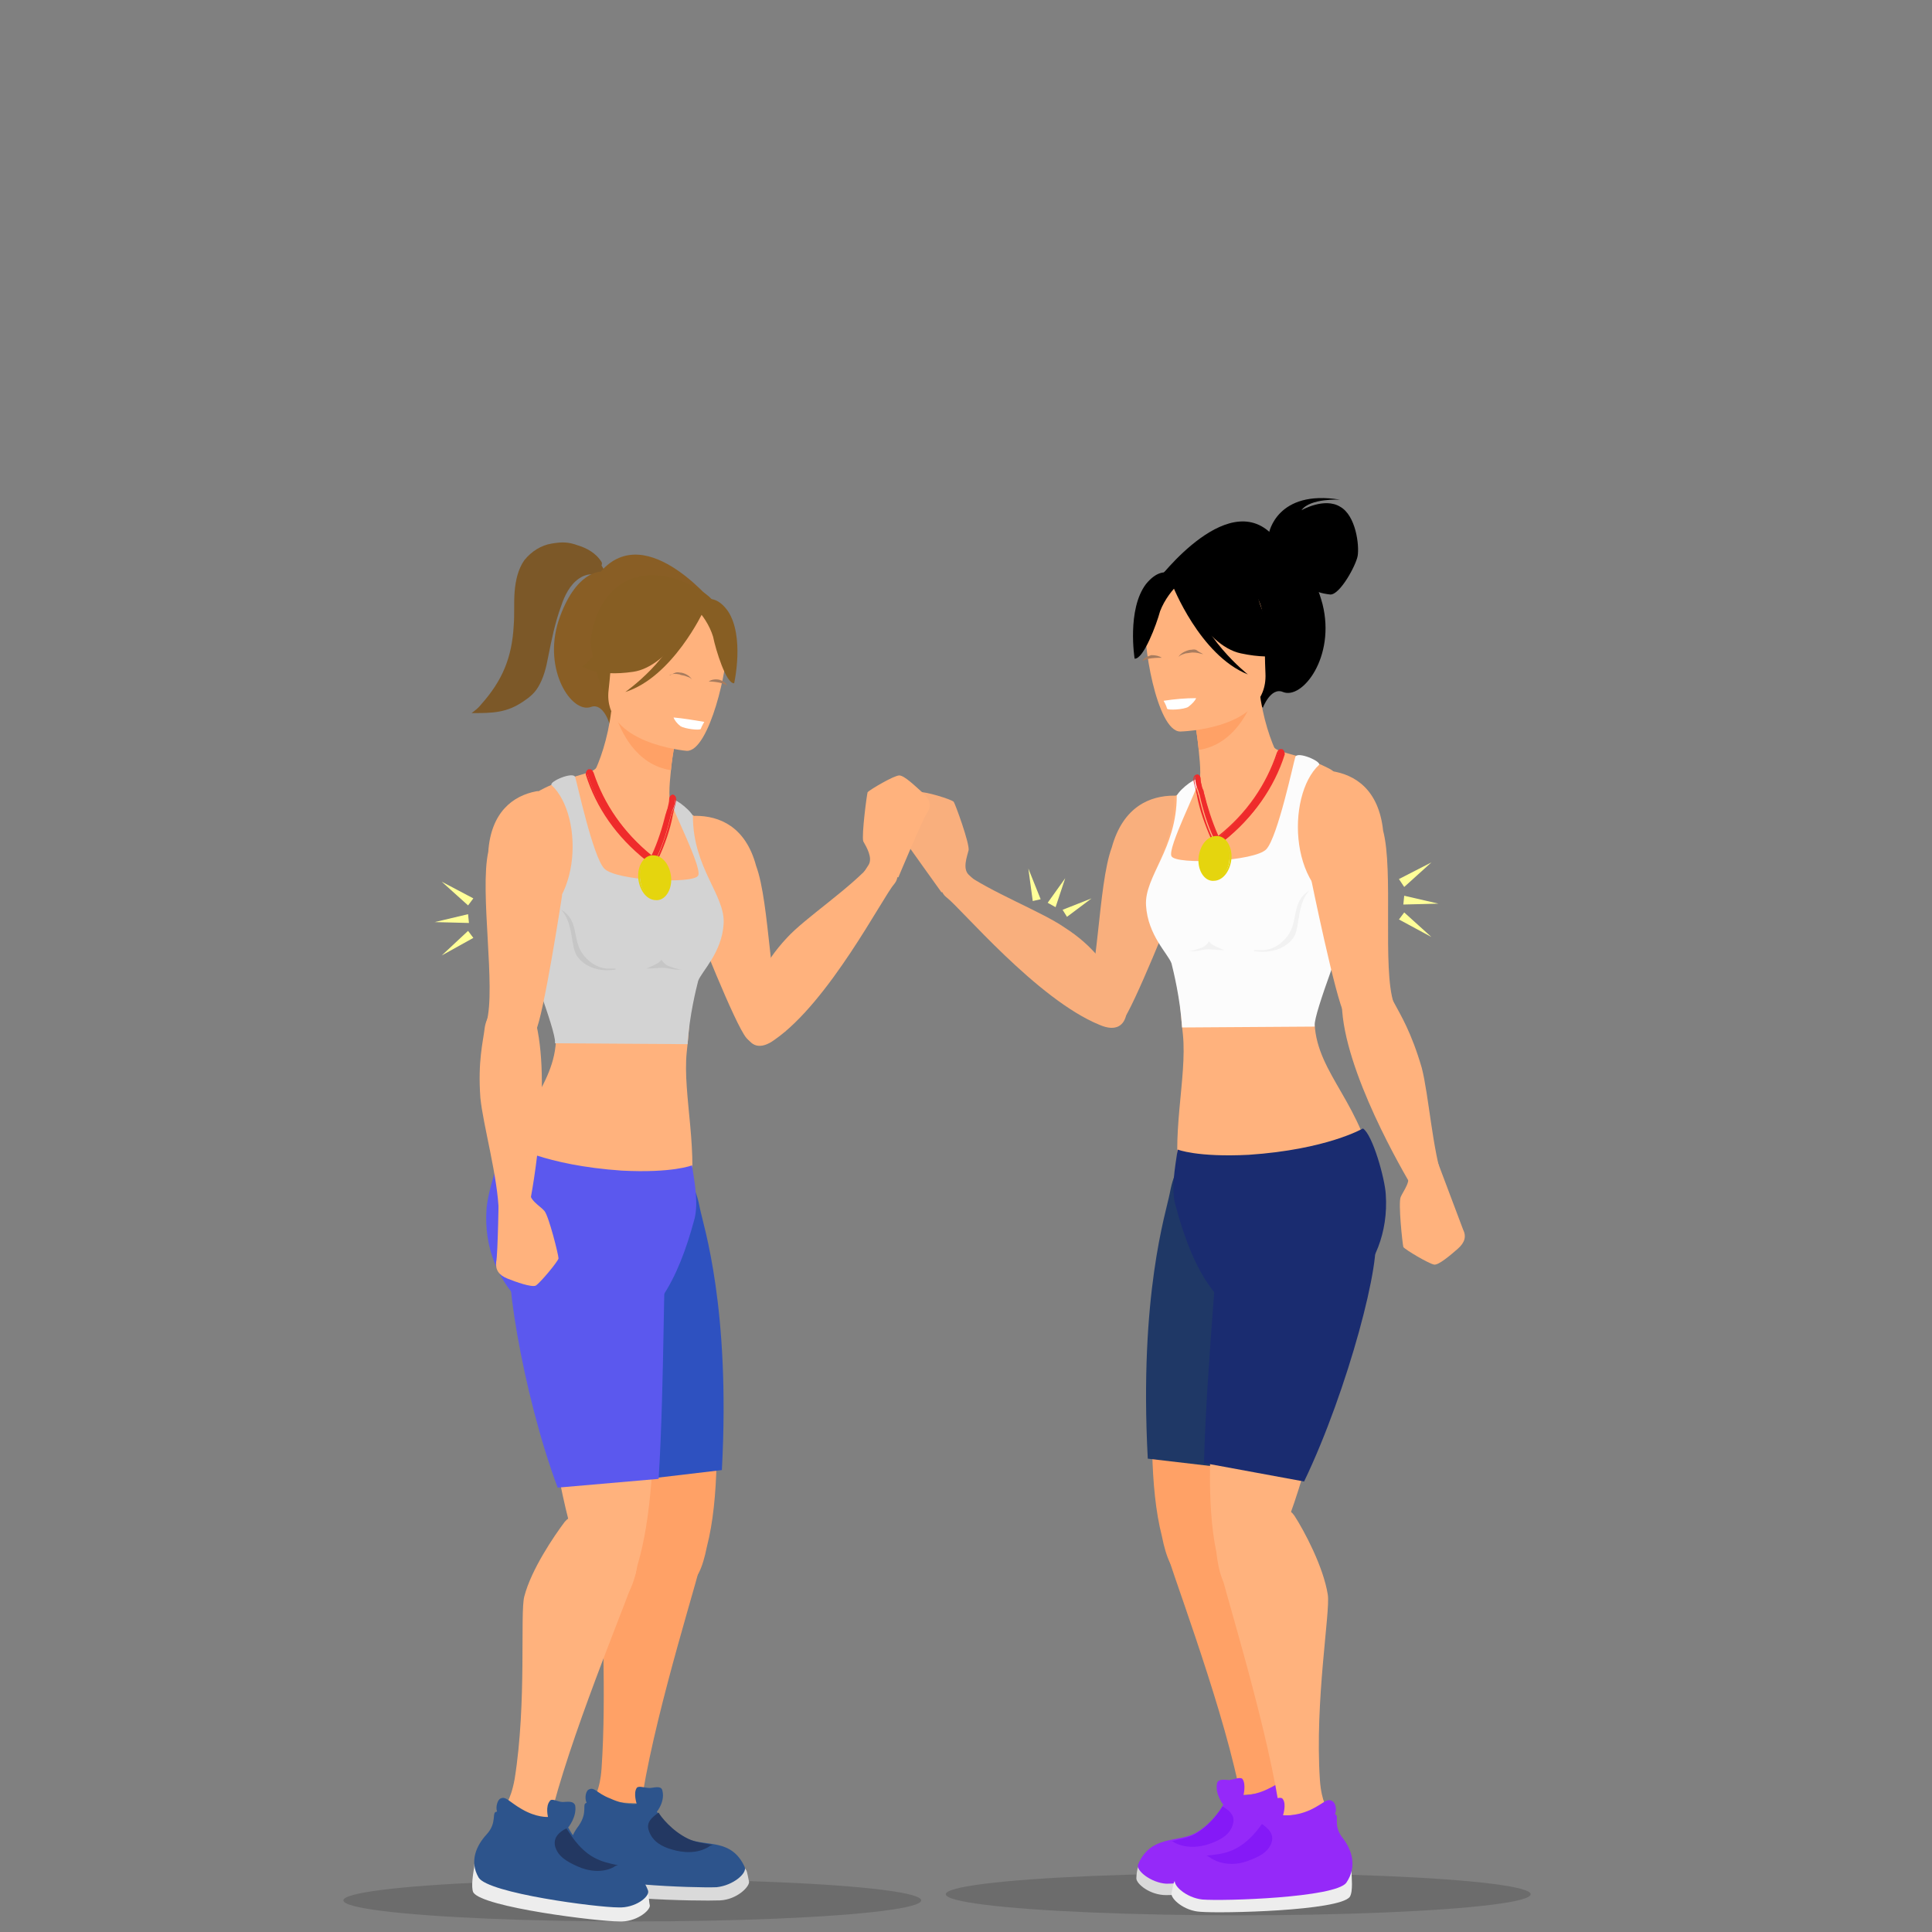 <?xml version="1.0" encoding="utf-8"?>
<!-- Generator: Adobe Illustrator 25.2.0, SVG Export Plug-In . SVG Version: 6.00 Build 0)  -->
<svg version="1.1" id="Ebene_1" xmlns="http://www.w3.org/2000/svg" xmlns:xlink="http://www.w3.org/1999/xlink" x="0px" y="0px"
	 viewBox="0 0 220 220" style="enable-background:new 0 0 220 220;" xml:space="preserve">
<rect x="0" y="0" width="220" height="220" fill="#808080" stroke="none"/>
<style type="text/css">
	.st0{opacity:0.2;fill:#1E1E1E;enable-background:new    ;}
	.st1{fill:#F9AF7D;}
	.st2{fill:#DADADA;}
	.st3{fill:#FFA166;}
	.st4{fill:#1F3866;}
	.st5{fill:#9529F9;}
	.st6{fill:#8519F7;}
	.st7{fill:#EDEDED;}
	.st8{fill:#FFB27D;}
	.st9{fill:#1A2C70;}
	.st10{fill:#FCFCFC;}
	.st11{fill:#F2F2F2;}
	.st12{display:none;fill:#E8E8E8;}
	.st13{fill:#A87C5E;}
	.st14{fill:#FFFFFF;}
	.st15{fill:#EF2B2B;}
	.st16{fill:#E5D50E;}
	.st17{fill:#FFFF99;}
	.st18{fill:#2E51C0;}
	.st19{fill:#2D548C;}
	.st20{fill:#233862;}
	.st21{fill:#5B58EE;}
	.st22{fill:#D3D3D3;}
	.st23{fill:#C6C6C6;}
	.st24{fill:#7C5828;}
	.st25{fill:#895E25;}
	.st26{fill:#875E23;}
	.st27{display:none;}
	.st28{display:inline;}
	.st29{fill:#ED985F;}
	.st30{fill:#F49F64;}
	.st31{fill:#FCA56B;}
	.st32{display:inline;opacity:0.2;fill:#1E1E1E;enable-background:new    ;}
</style>
<g id="Ebene_1_2_">
	<g id="Ebene_2_2_">
		<ellipse class="st0" cx="141" cy="215.7" rx="33.3" ry="2.4"/>
	</g>
	<g>
		<path class="st1" d="M133.7,90.6c2.7,0,0,12.5,0,12.5s-4.6,11.6-5.9,13.2c-1.3,1.5-2.4-0.6-4.6-0.8c1.9-3.6,1.8-14.7,3.4-19
			C127.9,91.8,131,90.6,133.7,90.6L133.7,90.6z"/>
		<path class="st2" d="M149.1,209.1c0.4,0.6,0.7,0.4,0.7,1.1c0,0.6,0.3,2.3-0.1,2.9c-1.2,1.8-14.5,2.7-16.9,2.7
			c-1.9,0-3.4-1.3-3.4-1.9c0-0.4,0.1-1.1,0.2-1.3c1-1.8,2.8-1.5,4.5-1.8l8.6,1.1l0.4-3.4l6.1,0.7V209.1L149.1,209.1z"/>
		<path class="st3" d="M145.6,142.2c0.4-3.2-2.2-6.2-5.9-6.6c-3.6-0.5-6.2,1.4-6.6,4.7c-0.3,2.5-3.6,23.7-0.8,34.6
			c0.5,2.5,1.2,4.2,2.3,4.3C141.3,179.9,145.2,145.4,145.6,142.2L145.6,142.2z"/>
		<path class="st4" d="M141.8,167.4l-11.1-1.3c-1-18.7,2.1-28.1,2.5-30.2c1.1-5.8,2.8-1.7,6.7-1.2c3.8,0.5,6.6,3.6,6.2,7.1
			C145.8,143.7,144.5,156.8,141.8,167.4L141.8,167.4z"/>
		<path class="st3" d="M140.7,204.5c-0.1-0.4,0.4-1,0.3-1.3c-2.2-10.3-8-25.3-8.4-27.3c-0.7-3.2,6.2-8.5,8.4-5.6
			c1.2,1.7,2.6,5.8,3.3,8.9c0.4,1.8,0.2,12.1,1.3,21c0.3,2.6,1,2.9,1,3.7L140.7,204.5L140.7,204.5z"/>
		<path class="st5" d="M129.6,212.3c1.4-3.3,4.4-2.5,6.4-3.5c2.1-1.1,3.3-3.3,3.3-3.3s-1-1.2-0.7-2.5c0.2-0.5,1-0.3,1.4-0.3
			c0.6-0.1,1.3-0.4,1.5-0.1c0.4,0.6,0.1,1.8,0.1,1.8s1.3,0.1,3-0.8c1.5-0.7,1.7-1.5,2.4-1.1c0.2,0.1,0.6,0.8,0.3,1.5
			c0.6,0.1-0.2,1.1,1,2.6c1.1,1.3,1.9,3.1,0.7,5.1c-1.1,1.7-13.8,2.8-16.2,2.8C131.1,214.4,129.3,213,129.6,212.3L129.6,212.3z"/>
		<path class="st6" d="M133.7,209.8c-0.1-0.1-0.3-0.2-0.5-0.1c0.9-0.2,2-0.4,2.8-0.8c1.8-1,3-2.8,3.2-3.2c0.7,0.4,1.5,1,1.2,2
			c-0.3,1.2-1.4,1.8-2.5,2.2C136.6,210.4,135,210.5,133.7,209.8L133.7,209.8z"/>
		<path class="st7" d="M153.3,211.8c0.4,0.7,0.7,0.4,0.6,1.3c0,0.6,0.2,2.3-0.2,2.9c-1.2,1.6-14.6,1.9-17,1.7
			c-1.9-0.1-3.4-1.5-3.3-2.1c0.1-0.4,0.2-1.1,0.3-1.3c1.2-1.8,2.9-1.4,4.6-1.6l8.5,1.5l0.6-3.4l6,1.1V211.8L153.3,211.8z"/>
		<path class="st8" d="M153.6,144.9c0.6-3.2-1.8-6.4-5.5-7.1c-3.6-0.6-7,1.4-7.6,4.7c-0.4,2.5-4.3,23.2-2,34.2
			c0.3,2.6,0.9,4.3,2,4.5C147.1,182.4,153,148.1,153.6,144.9L153.6,144.9z"/>
		<path class="st9" d="M148.5,168.7l-11.4-2.1c0.3-11.5,1.9-26.1,1.7-29.4c-0.2-3.5,5.7-3.2,9.6-2.5c3.9,0.7,7.4,2.1,8.1,5.8
			C157.5,143,153.5,158.3,148.5,168.7L148.5,168.7z"/>
		<path class="st8" d="M145.2,206.8c0-0.3,0.4-0.9,0.4-1.4c-1.7-10.4-6.6-25.7-6.9-27.7c-0.5-3.2,6.7-8.1,8.7-5.1
			c1.1,1.7,3.3,5.8,3.8,9c0.3,1.9-1.5,12.1-0.9,21.1c0.2,2.7,0.9,3,0.8,3.8L145.2,206.8L145.2,206.8z"/>
		<path class="st5" d="M133.8,214c1.5-3.2,4.5-2.2,6.6-3.1c2.1-1,3.4-3.1,3.4-3.1s-0.9-1.3-0.6-2.6c0.2-0.6,1-0.3,1.4-0.3
			c0.6,0,1.3-0.4,1.5,0c0.4,0.6,0,1.8,0,1.8s1.3,0.2,3.1-0.6c1.5-0.7,1.9-1.4,2.5-1c0.3,0.1,0.6,0.9,0.3,1.5
			c0.6,0.1-0.3,1.2,0.9,2.7c1,1.3,1.7,3.2,0.4,5.1c-1.3,1.7-14,2.1-16.4,1.9C135.1,216.1,133.5,214.7,133.8,214L133.8,214z"/>
		<path class="st6" d="M137.9,211.6c-0.1-0.1-0.3-0.2-0.5-0.3c1-0.1,2-0.2,2.9-0.6c1.9-0.8,3.1-2.6,3.4-3c0.7,0.5,1.4,1.1,1.1,2.1
			c-0.4,1.2-1.6,1.7-2.7,2.1C140.8,212.4,139.2,212.4,137.9,211.6L137.9,211.6z"/>
		<path class="st8" d="M133.7,90.7c0,6.1-3.2,8.8-3,12.1c0.2,3.3,2.8,5.5,3.2,6.5c0.5,1.2,0.3,4.4,0.8,8.5c0.5,5-1.5,11.7-0.2,18
			c0.5,7.8,11.9,8.1,11.9,8.1s11.5-0.8,10.2-9.5c-1.3-8.6-6.6-12-6.9-17.8c-0.2-3,2.2-8.9,3.9-14.7c0.9-2.9,0.5-12.9-2.1-14.3
			c-2.6-1.4-4.9-1.7-6-2.2c-0.7-0.3-1.2-1.2-1.4-2.1c-0.2-0.8-0.6-1.4-1.3-1.7c-2.5-1.3-5.4-2.1-6.1,1.9c0,0.2,0,0.4-0.1,0.6
			c0.1,0.3,0,0.6,0,0.9c0.3,0.7,0,1.4,0.3,2.7C137.1,88.6,135.4,89.8,133.7,90.7z"/>
		<path class="st9" d="M134.1,130.9c0,0,2.2,0.9,8.1,0.6c8.9-0.6,13-3,13-3c1.1,0.7,2.5,5.7,2.6,7.5c0.6,8.8-6.5,14.6-12.9,14.6
			s-9.4-7.2-11-13.2C133.3,135.5,133.8,133,134.1,130.9L134.1,130.9z"/>
		<path class="st1" d="M127,111.3c1.9,2,2.1,7.1-1.8,5.4c-7.1-2.9-15.8-13.3-17.4-14.5c-1.8-1.4,1.1-3.5,1.7-3
			c3.3,2.4,9.1,4.6,11.7,6.4C124.8,107.9,125.8,110.1,127,111.3L127,111.3z"/>
		<path class="st10" d="M134.6,117c-0.2-3.3-1-6.5-1.2-7.3c-0.4-1.1-2.7-3.2-2.9-6.6c-0.2-3.3,3.5-6.4,3.5-12.5
			c0.4-0.8,2.5-2.4,2.5-1.7s-3.6,7.7-3.1,8.6c0.5,1,9.5,0.6,10.8-0.8c1.3-1.4,3.1-9.9,3.3-10.5c0.2-0.7,3,0.5,2.7,0.9
			c-3.8,3.5-3.5,15.2,3.8,16.6c-0.7,2.4-4.4,11.6-4.3,13.1v0.1L134.6,117L134.6,117z"/>
		<path class="st8" d="M151.6,87.8c-2.6-0.4-2.3,12.3-2.3,12.3s2.8,13.7,3.8,15.4c1,1.7,6.1,0.2,5.6-1.3c-1.3-3.9,0-15.1-1.2-19.6
			C157,89.9,154.3,88.2,151.6,87.8L151.6,87.8z"/>
		<path class="st8" d="M158.7,114.1c-1.3-2.4-6.4-4.2-5.9,0.3c0.2,7.5,7,19.1,8.2,21.1c1.2,3.3,3.9,0.8,3.4-0.7
			c-1.3-3.9-1.7-10.1-2.5-13.2C160.7,117.5,159.5,115.6,158.7,114.1L158.7,114.1z"/>
		<path class="st1" d="M107.2,101.6h0.8l6,1.7c0,0-2.9-3-3.7-3.7c-0.7-0.7-0.2-2,0-2.8c0.1-0.8-1.5-5.2-1.7-5.5
			c-0.3-0.3-3.3-1.2-3.9-1.1c-0.6,0.1-1.6,1.6-2.2,2.5c-0.6,0.9-0.6,1.7,0,2.3C102.9,95.6,107.2,101.6,107.2,101.6L107.2,101.6z"/>
		<path class="st8" d="M163.7,132.3l-0.7-0.2l-5.5-3.6c0,0,2.1,4.2,2.7,5.1c0.6,0.8-0.4,2-0.7,2.7s0.2,5.3,0.3,5.7
			c0.2,0.3,2.9,1.9,3.5,2c0.5,0.1,1.9-1.1,2.7-1.8c0.8-0.7,1-1.4,0.6-2.2C166.3,139.2,163.7,132.3,163.7,132.3L163.7,132.3z"/>
		<path class="st11" d="M142.9,108.2h0.8c0,0,1.6,0.1,2.9-1.6s0.4-3.9,2.5-5.2c-1.5,1.6-1,4.4-1.9,5.5c-1.6,2-4.4,1.4-4.4,1.4V108.2
			z"/>
		<path class="st12" d="M135.6,108.2c0,0,1.7,0.1,3-1.4c1.3-1.5,1.1-1.1,0.6,0.2c-1.1,1.7-4.4,1.2-4.4,1.2L135.6,108.2z"/>
	</g>
	<g>
		<path d="M144.5,60.7c0,0,0.9-5,8.1-3.8c0,0-3.4-0.2-4.4,1.2c0,0,2.6-1.5,4.4-0.4c1.8,1,2.2,4.4,2,5.6c-0.2,1.1-2,4.4-3.1,4.4
			c-1-0.1-2-0.4-2.8-1L144.5,60.7z"/>
		<path d="M131.8,66.1c0,0,8.5-11.3,13.6-4.6c0,0,3.6,1.3,5.2,7.3c1.5,6-2.3,10.9-4.5,10c-1.4-0.6-2.3,1.8-2.3,1.8L131.8,66.1z"/>
		<path class="st8" d="M136.4,89.3c0,0,3.4,1.3,5.7,0.4c0.8-0.4,1.6-0.7,2.4-1c1.1-0.4,1.6-1.7,1-2.7c-0.8-1.6-1.7-4.2-2.1-7.4
			l-0.4,0.1l-7.2,2.2c0,0,0.5,2.3,0.7,4.5C136.7,87.3,136.8,89,136.4,89.3"/>
		<path class="st3" d="M135.8,80.9c0,0,0.5,2.3,0.7,4.5c4-0.6,5.9-4.6,6.5-6.7L135.8,80.9z"/>
		<path d="M144,78.3c1.2-2,2.1-4.4,2.5-6.7c0.4-2.2-1.1-10.1-9.2-8.6c-1.6,0.4-3.1,0.9-4.4,1.9c-1.7,1.4-4.1,4-0.9,10.8l0.8,2.4
			L144,78.3z"/>
		<path class="st8" d="M134.4,83.3c0,0,10-0.2,9.7-6.6c-0.3-6.3,0.8-10.6-5.6-10.6c-6.4,0-7.6,2.4-8,4.5
			C130,72.7,131.7,83.3,134.4,83.3"/>
		<g>
			<g>
				<path class="st13" d="M137,74.5c-0.4-0.1-0.7-0.2-1.2-0.2c-0.2,0-0.6,0.1-0.8,0.1c-0.2,0.1-0.5,0.1-0.8,0.4
					c0.2-0.4,0.8-0.7,1.3-0.8c0.3,0,0.4-0.1,0.7,0C136.6,74.3,136.9,74.4,137,74.5z"/>
			</g>
			<g>
				<path class="st13" d="M132.3,74.9c-0.4,0-1.8,0-2.2,0.4c0.1-0.4,0.7-0.6,1-0.7C131.6,74.6,132,74.7,132.3,74.9z"/>
			</g>
		</g>
		<path d="M133.9,66.3c0,0,3.1,7.2,7.4,8.1c4.2,0.9,6.1-0.2,6.1-0.2c-2.2-1.7-3.8-4.1-4.3-6.9C143.2,67.1,135.8,62.5,133.9,66.3"/>
		<path d="M134.5,66.2c-1,0.9-1.9,2.1-2.4,3.4c-0.4,1.5-1.9,5.5-2.9,5.4c0,0-0.9-5.6,1.3-8.5C132.8,63.7,134.5,66.2,134.5,66.2"/>
		<path d="M133.5,66.6c0,0,3.1,8,8.6,10.2c0,0-5.6-4.4-6.3-9.5C135.1,62.3,133.5,66.6,133.5,66.6"/>
		<path class="st14" d="M132.5,79.8c0,0,0.3,0.5,0.4,0.9c0.1,0.2,1.9,0.1,2.4-0.2c0.4-0.3,0.8-0.7,0.9-1
			C135,79.5,133.8,79.6,132.5,79.8"/>
	</g>
	<g>
		<g>
			<path class="st15" d="M138.8,96c-0.3-0.2-0.5-0.4-0.6-0.6c-0.7-1.5-1.2-3.1-1.6-4.9c-0.1-0.2-0.1-0.4-0.2-0.6
				c-0.2-0.4-0.3-0.9-0.3-1.3c0-0.2,0.1-0.4,0.3-0.4c0.1,0,0.3,0.2,0.3,0.4c0,0.3,0.1,0.7,0.2,1.1c0.1,0.2,0.2,0.4,0.2,0.6
				c0.4,1.6,0.9,3.2,1.6,4.8c0,0.1,0.1,0.1,0.1,0.1v0.1l0.1-0.1c3.2-2.7,5.5-6,6.7-9.6c0-0.1,0.2-0.2,0.3-0.2h0.1
				c0.2,0.1,0.3,0.3,0.2,0.5c-1.2,3.8-3.5,7.2-6.9,9.9C139.2,95.9,139,96,138.8,96C138.7,96,138.7,96,138.8,96z"/>
			<path class="st15" d="M145.8,85.5C145.8,85.5,145.9,85.5,145.8,85.5c0.2,0.1,0.3,0.2,0.3,0.4c-1.2,3.7-3.5,7.1-6.9,9.8
				c-0.1,0.1-0.2,0.2-0.4,0.2c-0.1,0-0.1,0-0.2,0c-0.2,0-0.4-0.2-0.5-0.4c-0.7-1.5-1.2-3.1-1.6-4.9c-0.1-0.2-0.1-0.4-0.2-0.6
				c-0.2-0.4-0.3-0.9-0.3-1.3c0-0.2,0.1-0.3,0.2-0.3s0.2,0.2,0.2,0.3c0,0.4,0.1,0.8,0.2,1.2c0.1,0.2,0.2,0.4,0.2,0.6
				c0.4,1.6,0.9,3.2,1.6,4.8c0.1,0,0.1,0.1,0.2,0.1c0.1,0,0.1,0,0.1,0l0.1-0.1c3.3-2.7,5.6-6,6.8-9.6
				C145.6,85.6,145.7,85.5,145.8,85.5 M145.8,85.3c-0.2,0-0.3,0.2-0.4,0.4c-1.2,3.6-3.4,6.9-6.7,9.5l0,0c-0.7-1.5-1.2-3.1-1.6-4.8
				c-0.1-0.2-0.1-0.4-0.2-0.6c-0.1-0.4-0.2-0.8-0.2-1.1c0-0.3-0.2-0.5-0.4-0.5s-0.4,0.2-0.4,0.5c0,0.4,0.2,0.9,0.3,1.4
				c0,0.2,0.1,0.3,0.1,0.5c0.3,1.6,0.9,3.3,1.6,4.9c0.1,0.2,0.3,0.4,0.6,0.5c0.1,0,0.1,0,0.2,0c0.2,0,0.4-0.1,0.6-0.2
				c3.4-2.7,5.8-6.1,7-9.9c0-0.3-0.1-0.5-0.3-0.6C145.9,85.3,145.9,85.3,145.8,85.3L145.8,85.3z"/>
		</g>
	</g>
	<g>
		<path class="st16" d="M138,100.1c-0.9-0.1-1.6-1.3-1.4-2.6c0.1-1.3,0.9-2.2,1.8-2.2c0.1,0,0.1,0,0.2,0c0.9,0.1,1.6,1.3,1.4,2.6
			c-0.1,1.3-0.9,2.2-1.8,2.2C138.2,100.1,138.1,100.1,138,100.1z"/>
		<g>
			<path class="st16" d="M138.5,95.5c0,0,0.1,0,0.2,0c0.9,0.1,1.5,1.3,1.3,2.5c-0.1,1.1-0.9,2-1.7,2c-0.1,0-0.1,0-0.2,0
				c-0.9-0.1-1.5-1.3-1.3-2.5C136.9,96.4,137.7,95.5,138.5,95.5 M138.5,95.2c-1,0-1.8,1-2,2.3c-0.2,1.4,0.5,2.7,1.5,2.8
				c0.1,0,0.1,0,0.2,0c1,0,1.8-1,2-2.3c0.2-1.4-0.5-2.7-1.5-2.8C138.7,95.2,138.7,95.2,138.5,95.2L138.5,95.2L138.5,95.2z"/>
		</g>
	</g>
	<path class="st11" d="M139.4,108.2c-0.5,0-1.5-0.1-1.8-0.1c-0.7,0-1.3,0.3-2.2,0.2c0.4,0,1.2-0.3,1.5-0.4c0.6-0.3,0.8-0.8,0.8-0.7
		C137.8,107.6,139,108,139.4,108.2z"/>
	<g>
		<g>
			<polygon class="st17" points="159.3,100.1 163,98.2 159.9,101 			"/>
		</g>
		<g>
			<polygon class="st17" points="159.9,103.9 163,106.7 159.3,104.7 			"/>
		</g>
		<g>
			<polygon class="st17" points="159.9,102 163.8,102.9 159.8,103 			"/>
		</g>
	</g>
	<g>
		<g>
			<polygon class="st17" points="117.6,102.6 117.1,98.9 118.5,102.4 			"/>
		</g>
		<g>
			<polygon class="st17" points="121,103.6 124.3,102.3 121.5,104.4 			"/>
		</g>
		<g>
			<polygon class="st17" points="119.3,102.8 121.3,100 120.2,103.3 			"/>
		</g>
	</g>
</g>
<g id="Ebene_1_1_">
	<g id="Ebene_2_1_">
		<ellipse class="st0" cx="72" cy="216.4" rx="32.9" ry="2.4"/>
	</g>
	<g>
		<path class="st8" d="M79.2,92.9c2.7,0,5.7,1.2,6.9,5.7c1.6,4.3,1.5,15.2,3.4,18.8c-2.1,0.2-3.2,2.3-4.5,0.8s-5.8-13-5.8-13
			S76.5,92.9,79.2,92.9L79.2,92.9z"/>
		<path class="st2" d="M65.5,210.4L65.5,210.4l6-0.9l0.6,3.4l8.4-1.5c1.6,0.2,3.4-0.2,4.5,1.6c0.1,0.2,0.2,0.9,0.3,1.3
			c0,0.6-1.4,2-3.3,2.1c-2.4,0.1-15.5-0.1-16.8-1.8c-0.4-0.6-0.2-2.3-0.3-2.9C64.8,210.8,65.1,211,65.5,210.4L65.5,210.4z"/>
		<path class="st3" d="M67.4,143.8c0.4,3.2,4.3,37.3,10.8,36.5c1.1-0.1,1.8-1.7,2.3-4.2c2.8-10.8-0.5-31.7-0.8-34.2
			c-0.4-3.2-2.9-5.1-6.5-4.6C69.6,137.7,67,140.6,67.4,143.8L67.4,143.8z"/>
		<path class="st18" d="M71.2,168.7c-2.7-10.4-4-23.4-4.2-25.3c-0.4-3.4,2.3-6.5,6.1-7c3.8-0.5,5.5-4.5,6.6,1.2
			c0.4,2,3.5,11.3,2.5,29.8L71.2,168.7L71.2,168.7z"/>
		<path class="st3" d="M73.6,205.4l-5.9-0.3c0-0.8,0.6-1.1,0.8-3.7c0.6-8.7-0.1-18.9,0.2-20.7c0.5-3.1,1.7-7.2,2.8-9
			c2-3,9.1,1.8,8.6,5.1c-0.3,2-5.2,17.1-6.9,27.4C73.1,204.5,73.6,205,73.6,205.4L73.6,205.4z"/>
		<path class="st19" d="M84.8,212.6c0.3,0.7-1.3,2.1-3.2,2.3c-2.4,0.1-14.9-0.3-16.1-2c-1.3-1.8-0.6-3.7,0.4-5
			c1.1-1.6,0.3-2.5,0.9-2.6c-0.3-0.7,0-1.4,0.2-1.5c0.7-0.4,0.9,0.4,2.5,1c1.7,0.8,3,0.6,3,0.6s-0.4-1.2,0-1.8c0.2-0.3,0.9,0,1.5,0
			c0.4,0,1.2-0.3,1.4,0.2c0.4,1.3-0.6,2.5-0.6,2.5s1.3,2.1,3.5,3.1C80.4,210.3,83.3,209.3,84.8,212.6L84.8,212.6z"/>
		<path class="st20" d="M80.7,210.3c-1.3,0.8-2.9,0.7-4.2,0.3c-1.1-0.3-2.2-0.9-2.6-2.1c-0.4-1,0.4-1.6,1.1-2.1
			c0.2,0.4,1.5,2.1,3.4,3c0.8,0.4,1.9,0.5,2.8,0.7C81,210.1,80.8,210.2,80.7,210.3L80.7,210.3z"/>
		<path class="st7" d="M54.7,211.4L54.7,211.4l6-0.4l0.3,3.4l8.5-0.7c1.6,0.4,3.3,0.1,4.3,2c0.1,0.2,0.1,0.9,0.2,1.3
			c0,0.6-1.6,1.9-3.5,1.8c-2.4,0-15.5-1.6-16.6-3.3c-0.3-0.6,0-2.3,0.1-2.9C54,211.7,54.3,212,54.7,211.4L54.7,211.4z"/>
		<path class="st8" d="M60.7,145.5c0.3,3.2,3,37.4,9.5,36.9c1.1-0.1,1.9-1.6,2.4-4.2c3.2-10.6,1.4-31.3,1.2-33.8
			c-0.3-3.2-3.4-5.5-7-5.3C63.1,139.4,60.4,142.3,60.7,145.5L60.7,145.5z"/>
		<path class="st21" d="M63.5,169.4c-4-10.7-6.5-26.1-5.2-28.5c1-3.5,4.6-4.6,8.5-4.9s9.8-0.1,9.2,3.4c-0.5,3.2-0.3,17.7-1,29
			L63.5,169.4L63.5,169.4z"/>
		<path class="st8" d="M63.2,207.2l-5.8-0.9c0-0.8,0.7-1,1.2-3.7c1.4-8.7,0.6-18.9,1.1-20.8c0.8-3.1,3.4-6.9,4.6-8.5
			c2.3-2.8,8.9,2.7,8.1,5.8c-0.5,2-6.7,16.5-9.4,26.6C62.9,206.2,63.2,206.9,63.2,207.2L63.2,207.2z"/>
		<path class="st19" d="M73.8,215.3c0.2,0.7-1.5,2-3.4,1.9c-2.4,0-14.8-1.6-15.9-3.4c-1.1-1.9-0.2-3.7,0.9-4.9
			c1.3-1.4,0.5-2.6,1.2-2.6c-0.2-0.6,0.1-1.4,0.4-1.5c0.6-0.3,1,0.4,2.4,1.2c1.7,1,3,0.9,3,0.9s-0.3-1.2,0.2-1.8
			c0.2-0.4,0.9,0.1,1.5,0.1c0.4,0,1.2-0.2,1.4,0.4c0.2,1.3-0.8,2.5-0.8,2.5s1.1,2.2,3.1,3.4C69.6,212.7,72.6,212,73.8,215.3
			L73.8,215.3z"/>
		<path class="st20" d="M69.9,212.6c-1.3,0.7-2.9,0.5-4.2-0.1c-1.1-0.5-2.2-1.1-2.5-2.3c-0.2-1,0.5-1.6,1.3-2
			c0.3,0.4,1.3,2.3,3.1,3.3c0.9,0.5,1.8,0.7,2.8,0.9C70.2,212.4,70,212.5,69.9,212.6L69.9,212.6z"/>
		<path class="st8" d="M75.9,90.1c0.3-1.3,0-2,0.3-2.7c0-0.3-0.1-0.6,0-0.9c-0.1-0.2-0.1-0.4-0.1-0.6c-0.7-4-3.5-3.2-6-1.9
			c-0.7,0.3-1.1,0.9-1.3,1.7c-0.2,0.9-0.7,1.8-1.4,2.1c-1.1,0.5-3.3,0.8-5.9,2.2c-2.6,1.4-3,11.2-2.1,14.1
			c1.7,5.7,4.1,11.5,3.9,14.5c-0.3,5.7-5.5,9.1-6.8,17.6c-1.3,8.6,10.1,9.4,10.1,9.4s11.3-0.3,11.8-8c1.3-6.2-0.7-12.9-0.2-17.8
			c0.5-4.1,0.3-7.2,0.8-8.4c0.4-1,3-3.1,3.2-6.4s-3-6-3-12C77.5,92.1,75.8,90.9,75.9,90.1z"/>
		<path class="st21" d="M78.8,132.7c0.3,2,0.8,4.5,0.2,6.4c-1.6,5.9-4.6,13-10.9,13s-13.3-5.7-12.7-14.4c0.1-1.8,1.5-6.7,2.6-7.4
			c0,0,4,2.4,12.8,3C76.6,133.6,78.8,132.7,78.8,132.7L78.8,132.7z"/>
		<path class="st8" d="M85.3,113.6c0.9-1.4,1.4-3.7,4.3-6.8c2.1-2.3,7.2-5.6,9.9-8.7c0.5-0.6,3.8,0.8,2.3,2.6
			c-1.3,1.5-7.4,13.4-13.6,17.7C84.8,120.9,83.9,116,85.3,113.6L85.3,113.6z"/>
		<path class="st22" d="M78.3,118.9l-15.1-0.1v-0.1c0.1-1.4-3.5-10.5-4.2-12.9c7.3-1.4,7.6-12.9,3.8-16.4c-0.3-0.4,2.5-1.6,2.7-0.9
			c0.2,0.6,2,9,3.3,10.4s10.2,1.8,10.7,0.8c0.5-0.9-3.1-7.8-3.1-8.5s2.1,0.9,2.5,1.7c0,6,3.7,9,3.5,12.3s-2.5,5.4-2.9,6.5
			C79.3,112.5,78.5,115.6,78.3,118.9L78.3,118.9z"/>
		<path class="st8" d="M61.1,90.1c-2.7,0.5-5.2,2.4-5.5,6.9c-1,4.6,0.9,15.5-0.2,19.4c-0.4,1.5,4.6,2.8,5.6,1c0.9-1.7,3-15.4,3-15.4
			S63.7,89.6,61.1,90.1L61.1,90.1z"/>
		<path class="st8" d="M55.2,117c-0.2,1.7-0.8,3.8-0.5,8c0.3,3.1,2,9,2.1,13.1c0,1.6,3.4,3,3.4-0.5c0.5-2.2,2.8-15.3,0.5-22.3
			C59.8,111,55.6,114.3,55.2,117L55.2,117z"/>
		<path class="st8" d="M102.3,99.9c0,0,2.8-6.7,3.3-7.4c0.5-0.7,0.3-1.5-0.5-2.2s-2.1-2-2.7-2c-0.6,0-3.3,1.6-3.6,1.9
			c-0.1,0.3-0.7,4.9-0.5,5.6c0.4,0.7,1.1,1.9,0.6,2.7c-0.6,0.9-2.8,4.4-2.8,4.4l5.4-3L102.3,99.9L102.3,99.9z"/>
		<path class="st8" d="M56.8,135.6c0,0-0.1,7.3-0.3,8.1c-0.1,0.9,0.3,1.5,1.3,1.9c1,0.4,2.7,1,3.2,0.8c0.5-0.3,2.5-2.7,2.6-3.1
			c0-0.4-1.1-4.8-1.6-5.4c-0.5-0.6-1.9-1.3-1.6-2.3c0.3-1.1,0.8-5.6,0.8-5.6l-3.8,5.2L56.8,135.6L56.8,135.6z"/>
		<path class="st23" d="M70.1,110.4c0,0-2.7,0.6-4.3-1.4c-0.9-1.1-0.4-3.8-1.9-5.4c2.1,1.2,1.2,3.4,2.5,5.1s2.9,1.6,2.9,1.6h0.8
			V110.4z"/>
		<path class="st12" d="M78,110.3c0,0-3.2,0.5-4.3-1.2c-0.5-1.3-0.7-1.7,0.6-0.2c1.3,1.5,3,1.4,3,1.4L78,110.3z"/>
	</g>
	<path class="st24" d="M68.5,64c-0.6-1-1.7-1.6-2.7-1.9c-1.1-0.4-1.8-0.4-3-0.2s-2.3,0.9-3.1,1.9c-0.7,1-1,2.3-1.1,3.6
		c-0.1,1.3,0,2.5-0.1,3.8c-0.2,3.7-1.3,6.3-3.7,9c-0.3,0.4-0.7,0.7-1.1,1c2.4,0,4,0,6-1.4c0.6-0.4,1.2-0.9,1.6-1.6
		c0.6-1,0.9-2.2,1.1-3.3c0.4-2,0.8-4,1.5-5.9c0.4-1.2,1-2.4,2-3.1c0.3-0.2,0.5-0.3,0.8-0.4c0.3-0.1,0.6-0.1,0.9-0.1
		c0.3,0,0.6,0.1,0.9,0.2c0.1,0,0.1,0.1,0.2,0.1c0.1,0,0.1,0.1,0.2,0.1c0.1,0,0.2-0.2,0.1-0.3c-0.1-0.4-0.3-0.8-0.5-1.1
		C68.6,64.1,68.5,64,68.5,64z"/>
	<g>
		<path class="st25" d="M69.4,82.4c0,0-0.7-2.4-2.1-1.9c-2.2,0.8-5.5-4.2-3.7-9.8c1.9-5.7,4.8-5.6,4.8-5.6
			c5.3-6.1,13.3,4.1,13.3,4.1L69.4,82.4z"/>
		<path class="st8" d="M76.5,91.6c-0.4-0.3-0.3-2-0.1-3.9c0.2-2.1,0.7-4.4,0.7-4.4L70,81.1L69.6,81c-0.4,3.2-1.3,5.7-2.1,7.3
			c-0.6,1-0.1,2.3,1,2.7c0.8,0.3,1.6,0.6,2.4,1C73.1,92.9,76.5,91.6,76.5,91.6"/>
		<path class="st3" d="M70,81.1c0.6,2.1,2.4,6,6.4,6.6c0.2-2.1,0.7-4.4,0.7-4.4L70,81.1z"/>
		<path class="st26" d="M80,80.5l0.9-2.2c3.5-6.3,1.3-9-0.2-10.4c-1.2-1-2.6-1.6-4.1-2.1c-7.6-1.9-9.5,5.6-9.3,7.7
			c0.3,2.3,1,4.6,2,6.6L80,80.5z"/>
		<path class="st8" d="M78.2,85.5c2.6,0.1,4.8-9.9,4.5-11.9s-1.3-4.4-7.4-4.8s-5.3,3.8-6,9.8C68.6,84.7,78.2,85.5,78.2,85.5"/>
		<g>
			<g>
				<path class="st13" d="M76.9,76.6c0.3-0.1,0.4,0,0.7,0c0.5,0.1,1,0.4,1.2,0.8c-0.2-0.3-0.5-0.3-0.7-0.4s-0.6-0.1-0.7-0.2
					c-0.5-0.1-0.8-0.1-1.2,0.1C76.4,76.9,76.6,76.7,76.9,76.6z"/>
			</g>
			<g>
				<path class="st13" d="M81.9,77.4c0.3,0.1,0.8,0.3,0.9,0.7c-0.4-0.4-1.7-0.5-2.1-0.5C81,77.4,81.4,77.3,81.9,77.4z"/>
			</g>
		</g>
		<path class="st26" d="M79.8,68.9c-1.6-3.7-7.9,0-7.9,0.2c-1.7,0.7-3.4,5.3-5.6,6.8c0,0,1.7,1.2,5.8,0.6c4.2-0.6,7.6-7.3,7.6-7.3"
			/>
		<path class="st26" d="M79.1,69.1c0,0,1.8-2.3,3.8,0.5c1.9,2.9,0.7,8.2,0.7,8.2c-0.9,0.1-2.1-3.8-2.4-5.3
			C80.8,71.2,80,70,79.1,69.1"/>
		<path class="st26" d="M80.1,69.6c0,0-1.3-4.3-2.3,0.5s-6.6,8.7-6.6,8.7C76.6,77.1,80.1,69.6,80.1,69.6"/>
		<path class="st14" d="M80.2,82.2c-1.2-0.2-2.4-0.4-3.5-0.5c0.1,0.3,0.4,0.7,0.8,1c0.5,0.3,2.2,0.5,2.3,0.3
			C79.9,82.7,80.2,82.2,80.2,82.2"/>
	</g>
	<g>
		<g>
			<path class="st15" d="M74.2,98.2c-0.2,0-0.4-0.1-0.5-0.2c-3.3-2.7-5.6-6-6.8-9.8c-0.1-0.2,0-0.4,0.2-0.5h0.1
				c0.1,0,0.3,0.1,0.3,0.2c1.2,3.6,3.4,6.8,6.6,9.5l0.1,0.1v-0.1c0,0,0.1,0,0.1-0.1c0.7-1.5,1.2-3.1,1.6-4.7c0-0.2,0.1-0.4,0.2-0.6
				c0.1-0.4,0.2-0.8,0.2-1.1c0-0.2,0.2-0.4,0.3-0.4c0.2,0,0.3,0.2,0.3,0.4c0,0.4-0.1,0.9-0.3,1.3c-0.1,0.2-0.1,0.4-0.2,0.6
				c-0.4,1.7-0.9,3.3-1.6,4.8C74.7,97.8,74.5,98,74.2,98.2C74.3,98.2,74.3,98.2,74.2,98.2z"/>
			<path class="st15" d="M67.2,87.8c0.1,0,0.2,0.1,0.2,0.2c1.2,3.6,3.4,6.8,6.7,9.5l0.1,0.1c0,0,0,0,0.1,0s0.1-0.1,0.2-0.1
				c0.7-1.5,1.2-3.1,1.6-4.7c0-0.2,0.1-0.4,0.2-0.6c0.1-0.4,0.2-0.8,0.2-1.2c0-0.1,0.1-0.3,0.2-0.3s0.2,0.1,0.2,0.3
				c0,0.4-0.1,0.9-0.3,1.3c-0.1,0.2-0.1,0.4-0.2,0.6c-0.4,1.7-0.9,3.3-1.6,4.8c-0.1,0.2-0.3,0.4-0.5,0.4c-0.1,0-0.1,0-0.2,0
				c-0.2,0-0.3-0.1-0.4-0.2c-3.3-2.7-5.6-6-6.8-9.7C66.9,88,67,87.9,67.2,87.8C67.1,87.8,67.2,87.8,67.2,87.8 M67.2,87.6
				c-0.1,0-0.1,0-0.2,0c-0.2,0.1-0.3,0.3-0.3,0.6c1.2,3.8,3.5,7.1,6.9,9.8c0.2,0.1,0.4,0.2,0.6,0.2c0.1,0,0.1,0,0.2,0
				c0.3-0.1,0.5-0.3,0.6-0.5c0.7-1.5,1.3-3.2,1.6-4.8c0-0.2,0.1-0.3,0.1-0.5c0.1-0.5,0.3-1,0.3-1.4c0-0.3-0.2-0.5-0.4-0.5
				c-0.2,0-0.4,0.2-0.4,0.5s-0.1,0.7-0.2,1.1c-0.1,0.2-0.1,0.4-0.2,0.6c-0.4,1.6-0.9,3.2-1.6,4.7l0,0c-3.2-2.6-5.4-5.8-6.6-9.4
				C67.5,87.8,67.4,87.6,67.2,87.6L67.2,87.6z"/>
		</g>
	</g>
	<g>
		<path class="st16" d="M74.7,102.3c-0.9,0-1.7-0.9-1.8-2.2c-0.2-1.3,0.5-2.5,1.4-2.6c0.1,0,0.1,0,0.2,0c0.9,0,1.7,0.9,1.8,2.2
			c0.2,1.3-0.5,2.5-1.4,2.6C74.8,102.3,74.7,102.3,74.7,102.3z"/>
		<g>
			<path class="st16" d="M74.4,97.7c0.8,0,1.6,0.9,1.7,2c0.2,1.2-0.4,2.4-1.3,2.5c-0.1,0-0.1,0-0.2,0c-0.8,0-1.6-0.9-1.7-2
				c-0.2-1.2,0.4-2.4,1.3-2.5C74.3,97.7,74.4,97.7,74.4,97.7 M74.4,97.4L74.4,97.4c-0.1,0-0.1,0-0.2,0c-1,0.1-1.7,1.4-1.5,2.8
				c0.2,1.3,1,2.3,2,2.3c0.1,0,0.1,0,0.2,0c1-0.1,1.7-1.4,1.5-2.8C76.2,98.4,75.4,97.4,74.4,97.4L74.4,97.4z"/>
		</g>
	</g>
	<path class="st23" d="M75.3,109.3c0-0.1,0.2,0.4,0.8,0.7c0.3,0.1,1.1,0.4,1.5,0.4c-0.9,0.1-1.5-0.2-2.2-0.2c-0.3,0-1.3,0.1-1.8,0.1
		C74,110.1,75.1,109.7,75.3,109.3z"/>
	<g>
		<g>
			<polygon class="st17" points="53.3,103.1 50.3,100.4 53.9,102.3 			"/>
		</g>
		<g>
			<polygon class="st17" points="53.9,106.8 50.3,108.8 53.3,106 			"/>
		</g>
		<g>
			<polygon class="st17" points="53.4,105.1 49.5,105 53.3,104.1 			"/>
		</g>
	</g>
</g>
<g class="st27">
	<g class="st28">
		<g>
			<path class="st8" d="M153.2,193.4c-0.1-4.5-2.8-21.2-2.8-22.9c0-2.1,0.6-5.6,1.1-10.4c0.4-3.7-1.5-14.2-0.6-19
				c2.2-11.2,10.4-16.9,11.6-16.9c3.7,0,6.3,15.4-1.7,37.3c-0.3,0.8,2.1,4.8,1.6,9.2c-0.5,4.5-4.4,19.8-4.5,22.6
				c-0.1,1.5-1.2,1.6-2.5,1.5C154.4,194.8,153.3,194.9,153.2,193.4L153.2,193.4z"/>
			<path class="st7" d="M151.8,203.9c0,1.5,2.1,2.6,3.7,2.6c1.6,0,4.2-1.6,4.2-2.6c0-0.1,0-1.1,0-1.4c-0.3-2.1-1.4-7.6-1.4-7.6h-5.6
				c0,0-0.8,5.2-1,7.6C151.8,202.9,151.8,203.7,151.8,203.9L151.8,203.9z"/>
			<path class="st20" d="M151.8,202.2c0,1.5,2.1,2.6,3.7,2.6c1.6,0,4.2-1.6,4.2-2.6s-1.1-7-1.4-8.5c0-0.2-0.2-0.4-0.4-0.4h-4.5
				c-0.4,0-0.8,0.3-0.8,0.7C152.5,195.9,151.8,201.1,151.8,202.2L151.8,202.2z"/>
			<path class="st19" d="M153.8,199.4c0,0.7,1.1,1.4,1.9,1.4c0.8,0,2.1-0.8,2.1-1.4s-0.7-4.5-0.7-4.5h-2.8
				C154.3,195.1,153.8,198.7,153.8,199.4L153.8,199.4z"/>
			<path class="st29" d="M159.1,161.8c0,0-1.5,1-2.8,1s-2.8-1-2.8-1H159.1L159.1,161.8z"/>
			<path class="st14" d="M153.8,196.4c0,0.2,0.1,0.3,0.3,0.3h3.2c0.2,0,0.3-0.1,0.3-0.3s-0.1-0.3-0.3-0.3h-3.2
				C154,196.1,153.8,196.3,153.8,196.4L153.8,196.4z"/>
			<path class="st14" d="M153.7,200c0,0.2,0.2,0.3,0.3,0.3h3.4c0.2,0,0.3-0.1,0.3-0.3s-0.2-0.3-0.3-0.3H154
				C153.8,199.7,153.7,199.8,153.7,200L153.7,200z"/>
			<path class="st14" d="M153.7,197.6c0,0.2,0.2,0.3,0.3,0.3h3.5c0.2,0,0.3-0.1,0.3-0.3s-0.2-0.3-0.3-0.3H154
				C153.8,197.3,153.7,197.4,153.7,197.6L153.7,197.6z"/>
			<path class="st14" d="M153.5,198.6c0,0.2,0.2,0.3,0.4,0.3h3.9c0.2,0,0.4-0.1,0.4-0.3s-0.2-0.3-0.4-0.3h-3.9
				C153.6,198.4,153.5,198.5,153.5,198.6L153.5,198.6z"/>
			<path class="st8" d="M145.4,193.4c0.1-4.5,2.9-20.6,2.9-22.2c-0.1-1.7-0.7-6.3-1.2-11.1c-0.4-3.7,1.5-14.2,0.6-19
				c-2.2-11.2-10.4-16.9-11.6-16.9c-4.2,0-7.1,13.3,1.7,37.3c0.3,0.8-2.4,7.5-1.8,10.4c0.8,4.5,4.7,18.6,4.8,21.4
				c0.1,1.5,1.2,1.6,2.5,1.5C144.2,194.8,145.4,194.9,145.4,193.4L145.4,193.4z"/>
			<path class="st7" d="M147.1,203.9c0,1.5-2.1,2.6-3.7,2.6c-1.6,0-4.2-1.6-4.2-2.6c0-0.1,0-1.1,0-1.4c0.3-2.1,1.4-7.6,1.4-7.6h5.6
				c0,0,0.8,5.2,1,7.6C147.1,202.9,147.1,203.7,147.1,203.9L147.1,203.9z"/>
			<path class="st20" d="M147.1,202.2c0,1.5-2.1,2.6-3.7,2.6c-1.6,0-4.2-1.6-4.2-2.6s1.1-6.9,1.3-8.4c0-0.2,0.2-0.4,0.5-0.4h4.4
				c0.3,0,0.5,0.2,0.6,0.5C146.2,195.4,147.1,201,147.1,202.2L147.1,202.2z"/>
			<path class="st19" d="M145.1,199.4c0,0.7-1.1,1.4-1.9,1.4c-0.8,0-2.1-0.8-2.1-1.4s0.7-4.5,0.7-4.5h2.8
				C144.6,195.1,145.1,198.7,145.1,199.4L145.1,199.4z"/>
			<path class="st21" d="M150.2,152c0,0,3.7,1.4,7,1.4c3.4,0,7.2-1.4,7.2-1.4c0.9-5.5,1.5-12.6,1.8-15.2c0.9-7.6-2.3-12.8-2.9-17.8
				c-0.3-2.5-3.8-0.3-6.4-0.3c-2.1,0-6.2-0.6-7.5,1.9c-1.2,2.4-0.1,11.1-0.1,13.3C149.4,135.5,149.7,144.3,150.2,152L150.2,152z"/>
			<path class="st21" d="M133.6,152.4c0,0,3.2,1,7.7,1s7.1-1,7.1-1c0.6-7.8,0.6-16.9,0.6-18.4c2.6-0.1,0.8-12.2-0.1-14.3
				c-1.4-3.4-5.8-0.8-8.3-0.8c-2.6,0-5.3-2.2-5.4,0.4c-0.6,5.6-4.1,10.1-3.3,17.9C132.1,138.6,132.6,146.1,133.6,152.4L133.6,152.4z
				"/>
			<path class="st18" d="M163.5,119.9c-0.1,0.3-6.1,1.5-13.3,1.5c-7.6,0-14.5-1.1-14.8-1.3c-0.6-0.3-0.1-3.3,0.4-4
				c0.5-0.8,25.8-0.4,26.6,0S163.8,119.3,163.5,119.9L163.5,119.9z"/>
			<path class="st8" d="M111.1,78.7c0-0.6-0.3-2.2-0.7-2.7c-0.3-0.4-0.5-2.1-0.3-2.6c0.5-0.3,1.3-0.2,1.9-0.2c0.9,0,1.6,0.7,2.4,0.7
				c0.7,0,1.5-0.1,1.9,0.4s0.6,1.5,0.6,2.1c0,0.8-0.3,1.2-0.8,1.7c-0.5,0.4-0.7,1.5-0.8,2.1c-0.3,0-1.1-0.9-1.4-1
				c-0.5-0.2-1.1-0.6-1.6-0.5"/>
			<path class="st8" d="M135.7,76.8c-1.9-0.2-6.5,1.6-8,3.3c-1.5,1.7-2.3,3.8-2.7,4.4c-0.4,0.6-5,2.1-6,8.6c-0.2,1.3-0.8,2.6-1,2.9
				c2.7-5.8-3.2-15.4-3.4-18.1c-0.2-2.1-4.4-2.1-3.6,0.6c0.5,1.7-0.7,7.8-0.1,13.5c0.3,3.2,1.7,6.3,3,8.5c0.7,1.2,0.8,2,1.8,2.4
				c2,0.7,8.2-1.1,10.7-5.7c2.8-1.3,5-4.9,5.2-5C132.3,92.2,137.7,77,135.7,76.8L135.7,76.8z"/>
			<path class="st8" d="M111.2,73.4c0.3,0.7,0.5,1.8,0.9,2.5c0.2,0.4,1,0.4,0.9-0.5c0.2,0.7,1,0.8,1.2,0.7c0.1-0.1,0.1-0.5,0-0.7
				c0.2,0.5,1,0.8,1.2,0.7c0.2-0.1,0-0.5-0.1-0.9c0.2,0.8,1.3,1.3,1.3,0.7c0-0.9-0.2-2.1-0.5-2.7c-0.2-0.4-0.3-0.9-0.7-1.1
				c-0.5-0.3-0.6,0-1.2,0c-0.3,0-0.6-0.3-1-0.1c-0.3,0.1-0.8-0.1-1.1-0.1c-0.5,0-0.9,0.3-0.9,0.3s-0.9-0.2-1.1,0.4
				c-0.2,0.4-0.1,1.3-0.1,1.4"/>
			<path class="st8" d="M116.7,77.4c0.6-0.7,0.8-2.8,0.4-3.7c-0.4-1-2.6,0.5-3.3,0.9c-0.7,0.4-0.3,0.8,0.3,0.9
				c0.5,0.1,1.5-0.4,1.5-0.4"/>
			<path class="st8" d="M187.3,78.7c0-0.6,0.3-2.2,0.7-2.7c0.3-0.4,0.5-2.1,0.3-2.6c-0.5-0.3-1.3-0.2-1.9-0.2
				c-0.9,0-1.6,0.7-2.4,0.7c-0.7,0-1.5-0.1-1.9,0.4s-0.6,1.5-0.6,2.1c0,0.8,0.3,1.2,0.8,1.7c0.5,0.4,0.7,1.5,0.8,2.1
				c0.3,0,1.1-0.9,1.4-1c0.5-0.2,1.1-0.6,1.6-0.5"/>
			<path class="st8" d="M163.7,76.9c1.9-0.2,5.5,1.5,7,3.2c1.4,1.7,2.3,3.8,2.7,4.4s5,2.1,6,8.6c0.2,1.3,0.8,2.6,1,2.9
				c-2.7-5.8,3.2-15.4,3.4-18.1c0.2-2.1,4.4-2.1,3.6,0.6c-0.5,1.7,0.7,7.8,0.1,13.5c-0.3,3.2-1.7,6.3-3,8.5c-0.7,1.2-0.8,2-1.8,2.4
				c-2,0.7-8-1.4-10.5-6c-2.8-1.3-5.2-4.9-5.3-5C166.3,91.5,161.7,77.1,163.7,76.9L163.7,76.9z"/>
			<path class="st8" d="M187.2,73.4c-0.3,0.7-0.5,1.8-0.9,2.5c-0.2,0.4-1,0.4-0.9-0.5c-0.2,0.7-1,0.8-1.2,0.7
				c-0.1-0.1-0.1-0.5,0-0.7c-0.2,0.5-1,0.8-1.2,0.7c-0.2-0.1,0-0.5,0.1-0.9c-0.2,0.8-1.3,1.3-1.3,0.7c0-0.9,0.2-2.1,0.5-2.7
				c0.2-0.4,0.3-0.9,0.7-1.1c0.5-0.3,0.6,0,1.2,0c0.3,0,0.6-0.3,1-0.1c0.3,0.1,0.8-0.1,1.1-0.1c0.5,0,0.9,0.3,0.9,0.3
				s0.9-0.2,1.1,0.4c0.2,0.4,0.1,1.3,0.1,1.4"/>
			<path class="st8" d="M181.7,77.4c-0.6-0.7-0.8-2.8-0.4-3.7c0.4-1,2.6,0.5,3.3,0.9s0.3,0.8-0.3,0.9c-0.5,0.1-1.5-0.4-1.5-0.4"/>
			<path class="st8" d="M166.6,91.3c0.2-1.5,0.1-3.9-0.4-5c0.1-0.6-1.4-7.5-1-9c-0.6-1.1-6.8-1.5-8.6-1.3c-0.6-0.6-0.3,0-1-0.3
				c0,0-4.4-2.5-6.4-2.1c-2-0.4-6.4,2.1-6.4,2.1c-0.6,0.3-0.4-0.2-1,0.3c-1.8-0.2-8.1,0.3-8.6,1.3c0.5,2.1-0.3,7.6,0,9
				c-0.5,1.1-1.8,4.5-1.6,6c0.1,0.9,3.1,2.2,4.1,4.4c1,3.7,2.6,5.4,2.6,6.1c0,1.1-2.4,10.9-2.1,13.3c0.2,1.2,6.1,1.9,12.8,1.9l0,0
				c0.1,0,0.1,0,0.2,0c0.1,0,0.1,0,0.2,0l0,0c6.7,0,12.6-0.7,12.8-1.9c0.4-2.4-2-11.3-2.1-12.3c0-0.7,1.6-3.5,2.7-7.2
				C163.7,94.3,166.5,92.2,166.6,91.3L166.6,91.3z"/>
			<path class="st18" d="M145.4,132.5c0,0,1.9,1,3.6,1c1.7,0,3.6-1,3.6-1H145.4L145.4,132.5z"/>
			<path class="st29" d="M139.5,161.8c0,0,1.5,1,2.8,1s2.8-1,2.8-1H139.5L139.5,161.8z"/>
			<path class="st14" d="M145.1,196.4c0,0.2-0.1,0.3-0.3,0.3h-3.2c-0.2,0-0.3-0.1-0.3-0.3s0.1-0.3,0.3-0.3h3.2
				C145,196.1,145.1,196.3,145.1,196.4L145.1,196.4z"/>
			<path class="st14" d="M145.3,200c0,0.2-0.2,0.3-0.3,0.3h-3.4c-0.2,0-0.3-0.1-0.3-0.3s0.2-0.3,0.3-0.3h3.4
				C145.1,199.7,145.3,199.8,145.3,200L145.3,200z"/>
			<path class="st14" d="M145.3,197.6c0,0.2-0.2,0.3-0.3,0.3h-3.5c-0.2,0-0.3-0.1-0.3-0.3s0.2-0.3,0.3-0.3h3.5
				C145.1,197.3,145.3,197.4,145.3,197.6L145.3,197.6z"/>
			<path class="st14" d="M145.5,198.6c0,0.2-0.2,0.3-0.4,0.3h-3.9c-0.2,0-0.4-0.1-0.4-0.3s0.2-0.3,0.4-0.3h3.9
				C145.3,198.4,145.5,198.5,145.5,198.6L145.5,198.6z"/>
			<path class="st10" d="M162,91.9c-2.8-4.4-2.3-15.6-3.2-15.8c-0.8-0.2-1.5-0.2-2-0.2c-0.4-0.4,2.2,6.1,0,10.3
				c-1,1.9-13.4,1.9-14.3-0.1c-2.1-4.2-0.4-10.6-0.8-10.3c-0.5,0-1.3,0-2,0.2c-1.1,0.2,0.4,12.2-3.7,16.2c-1,1-3.2,1.4-2.5,2.1
				c0.4,0.6,1.5,1.5,1.9,2.4c1.1,3.7,2.7,4.7,2.6,7.1c0,1.1-2.8,10.9-2.4,13.3c0.2,1.2,6.6,1.9,13.5,1.9h0.4
				c6.9,0,13.1-0.7,13.3-1.9c0.4-2.4-2.2-12.3-2.2-13.4c-0.1-2,1.6-3.5,2.7-7.2c0.5-1,1.1-2,1.6-2.9C165.6,92.7,163,93.5,162,91.9
				L162,91.9z"/>
		</g>
		<path class="st8" d="M156.1,76.1c0.3,0.4-0.1,1.2-0.4,1.7c-1,1.5-3.8,3.9-10.5,3.1c-2.3-0.2-4.1-3.3-2.6-5c0.2-0.3,0.7-0.8,1-1.6
			c0.3-1.3,1-2.5,1-3.8l5-3.1l4.7-3C153.3,71.8,155.3,74.7,156.1,76.1z"/>
		<path class="st29" d="M154,68.1c0,0-4.5,5.4-10.4,6.2c0.3-1.1,1-3,1-4l5.1-3.1L154,68.1z"/>
		<path class="st8" d="M142.7,70c0,0,11.1,3.1,12.9-3.6c1.8-6.7,4.5-11-2.4-13.2s-9-0.1-10.2,2.1C141.9,57.3,139.8,69,142.7,70z"/>
		<path d="M161.2,53.2c0.3-0.1,0.6-0.2,0.9-0.1c-0.2-0.3-0.6-0.3-1-0.4c0-1-0.5-2.1-1.5-2.5c0.4,0.3,0.6,0.8,0.6,1.2
			c-1.3-1.6-9.2-4.5-13.7-3.4c-7.5,1.2-6.1,7.4-5.2,8c1.4,1,4.1-0.6,6.9-0.1c2.8,0.5,2.8,4.6,3.6,5.1c0.7,0.5,0.7-0.4,2-0.8
			c1.3-0.4,1.2,1.7,0.6,3c-0.6,1.2,1,3.2,1,3.2l2-1.7c2-1.7,4.5-9.5,3.9-11.3L161.2,53.2z"/>
		<path class="st14" d="M141.9,65.6c0.2,0.6,0.7,1.1,1.3,1.2s2.1,0.4,2.9-1.1C145.2,65.4,143,65.5,141.9,65.6z"/>
		<g>
			<g>
				<path class="st15" d="M150.1,89.5c-0.3,0-0.7-0.2-1-0.5c-2.8-3.1-4.8-7.1-7.6-12.9c-0.1-0.2,0-0.4,0.1-0.5c0.1,0,0.1,0,0.2,0
					c0.1,0,0.3,0.1,0.3,0.2c2.8,5.7,4.8,9.7,7.5,12.7c0.2,0.2,0.3,0.3,0.5,0.3c0.1,0,0.2-0.1,0.4-0.2c2-2,5.4-8.4,5.9-12.6
					c0-0.2,0.2-0.3,0.3-0.3c0.2,0,0.4,0.2,0.3,0.4c-0.5,4.1-3.8,10.8-6.1,13.1C150.7,89.4,150.4,89.5,150.1,89.5z"/>
				<path class="st15" d="M141.8,75.7c0.1,0,0.2,0.1,0.2,0.1c2.8,5.7,4.8,9.7,7.5,12.7c0.2,0.2,0.4,0.3,0.5,0.3s0.3-0.1,0.5-0.3
					c2-2,5.4-8.4,5.9-12.7c0-0.1,0.1-0.2,0.2-0.2l0,0c0.1,0,0.2,0.1,0.2,0.3c-0.5,4.1-3.8,10.8-6.1,13c-0.3,0.3-0.5,0.4-0.8,0.4
					s-0.6-0.2-0.9-0.5c-2.8-3.1-4.8-7.1-7.6-12.9c-0.1-0.1,0-0.3,0.1-0.4C141.7,75.7,141.8,75.7,141.8,75.7 M141.8,75.5
					c-0.1,0-0.1,0-0.2,0.1c-0.2,0.1-0.3,0.4-0.2,0.6c2.8,5.8,4.8,9.8,7.6,12.9c0.3,0.4,0.7,0.6,1,0.6s0.6-0.2,0.9-0.4
					c2.3-2.3,5.7-9,6.1-13.1c0-0.3-0.1-0.5-0.4-0.5l0,0l0,0c-0.2,0-0.4,0.2-0.4,0.4c-0.5,4.2-3.9,10.6-5.9,12.6
					c-0.1,0.1-0.2,0.2-0.3,0.2s-0.2-0.1-0.4-0.3c-2.7-3-4.7-7-7.5-12.7C142.1,75.6,142,75.5,141.8,75.5L141.8,75.5z"/>
			</g>
		</g>
		<g>
			<path class="st16" d="M150.2,93.5c-1.2,0-2.1-1-2.2-2.3c-0.1-1.3,0.9-2.4,2.1-2.5l0,0c1.3,0,2.2,1,2.3,2.3
				C152.4,92.3,151.5,93.4,150.2,93.5L150.2,93.5z"/>
			<path class="st16" d="M150.2,88.8c1.1,0,2,1,2.1,2.2c0,1.3-0.8,2.3-2,2.4h-0.1c-1.1,0-2-1-2.1-2.2
				C148.1,89.9,149,88.9,150.2,88.8C150.1,88.8,150.2,88.8,150.2,88.8 M150.2,88.6L150.2,88.6c-1.4,0.1-2.3,1.2-2.3,2.6
				c0.1,1.4,1.1,2.4,2.3,2.4h0.1c1.3-0.1,2.2-1.2,2.2-2.6C152.4,89.7,151.4,88.6,150.2,88.6L150.2,88.6z"/>
		</g>
		<path class="st13" d="M144.8,60.8c0.2-0.3,0.5-0.5,0.8-0.6s0.6-0.1,0.9-0.1c0.3,0,0.7,0.1,1,0.2c0.3,0.1,0.5,0.4,0.6,0.7
			c-0.2-0.1-0.3-0.2-0.8-0.4c-0.5-0.1-1.2-0.2-1.5-0.1C145.4,60.6,145,60.6,144.8,60.8z"/>
		<g>
			<path class="st13" d="M143.1,60.7c-0.5,0-0.9-0.2-1.4-0.2s-0.9,0-1.2,0.4c0-0.2,0.2-0.6,0.5-0.7c0.3-0.2,0.5-0.2,0.7-0.2
				c0.4,0,0.2,0,0.7,0.2C142.8,60.4,142.9,60.6,143.1,60.7z"/>
		</g>
		<g>
			<path class="st11" d="M148,96.3c-0.7,0.3-1.4,0.6-2.2,0.8c-0.8,0.2-1.5,0.4-2.3,0.5c-1.6,0.2-3.2,0-4.7-0.6c1.6,0,3.1,0,4.6-0.2
				c0.8-0.1,1.5-0.2,2.3-0.3C146.5,96.5,147.2,96.3,148,96.3z"/>
		</g>
		<g>
			<path class="st11" d="M151.2,96.3c0.8,0,1.6,0.2,2.3,0.3c0.8,0.1,1.5,0.2,2.3,0.3c1.5,0.2,3,0.2,4.6,0.2
				c-1.5,0.6-3.1,0.7-4.7,0.6c-0.8-0.1-1.6-0.2-2.3-0.5C152.6,96.9,151.9,96.6,151.2,96.3z"/>
		</g>
		<path class="st11" d="M148.4,102.9c-0.5,0.2-1,0.5-1.5,0.6c-0.5,0.2-1,0.3-1.6,0.4c-1.1,0.2-2.2,0-3.2-0.5c1.1,0,2.1,0,3.2-0.2
			c0.5-0.1,1-0.2,1.6-0.2C147.3,103.1,147.8,102.9,148.4,102.9z"/>
		<g>
			<path class="st30" d="M130.8,90.1c-0.2,0.6-0.4,1.2-0.7,1.8c-0.3,0.6-0.6,1.1-0.9,1.7c-0.7,1.1-1.7,1.8-2.8,2.3
				c0.8-0.9,1.6-1.8,2.3-2.8c0.4-0.5,0.7-1,1-1.5C130.2,91.1,130.4,90.6,130.8,90.1z"/>
			<path class="st31" d="M118.2,91c0.1,0.4,0.2,0.8,0.3,1.3c0,0.5,0.1,0.9,0.1,1.3c0,0.9-0.3,1.7-0.7,2.4c0.1-0.9,0.3-1.7,0.3-2.5
				c0-0.4,0-0.8,0-1.3C118.2,91.8,118.1,91.4,118.2,91z"/>
			<path class="st31" d="M125.7,84.4c0.2-0.5,0.3-0.9,0.6-1.4c0.2-0.5,0.4-0.9,0.7-1.3c0.6-0.8,1.3-1.5,2.1-1.9
				c-0.6,0.7-1.2,1.4-1.8,2.2c-0.3,0.4-0.5,0.8-0.8,1.2C126.2,83.6,126,84,125.7,84.4z"/>
		</g>
		<path class="st30" d="M74.8,126.6c0,0.4-0.1,0.8-0.1,1.2c-0.1,0.8-0.1,1.6,0,2.4c-0.4-0.7-0.5-1.6-0.4-2.4c0-0.4,0.1-0.8,0.3-1.2
			c0.1-0.4,0.3-0.8,0.4-1.2C74.9,125.8,74.8,126.2,74.8,126.6z"/>
		<path class="st12" d="M79.4,110c0.7-0.2,1-0.6,1.6-0.9c-0.4,0.5-0.8,0.9-1.4,1.2c-0.3,0.1-0.7,0.1-1,0.2c-0.4,0-0.5-0.1-0.9,0
			C78,110.3,78.7,110.2,79.4,110z"/>
		<g>
			<path class="st30" d="M168.6,91.3c0.4,0.5,0.7,1,1,1.5c0.7,1,1.4,1.9,2.3,2.8c-1.1-0.5-2.1-1.3-2.8-2.3c-0.4-0.5-0.6-1.1-0.9-1.7
				c-0.3-0.6-0.5-1.2-0.7-1.8C168,90.3,168.2,90.8,168.6,91.3z"/>
			<path class="st31" d="M180.3,91.9c0,0.4,0,0.8,0,1.3c0,0.8,0.1,1.6,0.3,2.5c-0.5-0.7-0.7-1.5-0.7-2.4c0-0.4,0-0.9,0.1-1.3
				c0-0.5,0.2-0.9,0.3-1.3C180.2,91.1,180.2,91.5,180.3,91.9z"/>
			<path class="st31" d="M171.8,82.9c-0.3-0.4-0.5-0.8-0.8-1.2c-0.5-0.8-1.1-1.5-1.8-2.2c0.8,0.4,1.6,1.1,2.1,1.9
				c0.3,0.4,0.5,0.8,0.7,1.3s0.4,0.9,0.6,1.4C172.4,83.7,172.2,83.3,171.8,82.9z"/>
		</g>
		<g>
			<path class="st11" d="M150.7,102.9c0.5,0,1.1,0.2,1.6,0.2c0.5,0.1,1,0.2,1.6,0.2c1,0.2,2.1,0.2,3.2,0.2c-1,0.5-2.1,0.5-3.2,0.5
				c-0.5-0.1-1.1-0.2-1.6-0.4C151.7,103.4,151.2,103.1,150.7,102.9z"/>
		</g>
		<path class="st11" d="M148.3,106.8c-0.5,0.2-1,0.5-1.5,0.6c-0.5,0.2-1,0.3-1.6,0.4c-1.1,0.2-2.2,0-3.2-0.5c1.1,0,2.1,0,3.2-0.2
			c0.5-0.1,1-0.2,1.6-0.2C147.3,107,147.7,106.8,148.3,106.8z"/>
		<g>
			<path class="st11" d="M150.7,106.8c0.5,0,1.1,0.2,1.6,0.2c0.5,0.1,1,0.2,1.6,0.2c1,0.2,2.1,0.2,3.2,0.2c-1,0.5-2.1,0.5-3.2,0.5
				c-0.5-0.1-1.1-0.2-1.6-0.4C151.7,107.2,151.2,107,150.7,106.8z"/>
		</g>
	</g>
	<g class="st28">
		<g>
			<polygon class="st17" points="122.9,85.3 122.6,81.1 123.9,85.1 			"/>
		</g>
		<g>
			<polygon class="st17" points="120.9,87.3 117.6,84.8 121.4,86.4 			"/>
		</g>
		<g>
			<polygon class="st17" points="121.6,86.1 119.3,82.3 122.4,85.5 			"/>
		</g>
	</g>
	<g class="st28">
		<g>
			<polygon class="st17" points="177.2,86.4 181.1,85 177.7,87.3 			"/>
		</g>
		<g>
			<polygon class="st17" points="174.8,85.2 176.2,81.3 175.7,85.4 			"/>
		</g>
		<g>
			<polygon class="st17" points="176.1,85.5 179,82.2 176.9,86.1 			"/>
		</g>
	</g>
	<g class="st28">
		<g>
			<polygon class="st17" points="167.6,148.1 171.7,150.1 167.2,149 			"/>
		</g>
		<g>
			<polygon class="st17" points="167.6,141.7 174,140.9 167.9,142.7 			"/>
		</g>
		<g>
			<polygon class="st17" points="167.8,144.9 173,145.6 167.7,145.9 			"/>
		</g>
	</g>
	<g class="st28">
		<g>
			<polygon class="st17" points="130.1,137.9 125.6,139.2 129.7,137 			"/>
		</g>
		<g>
			<polygon class="st17" points="130.1,131.8 124.4,128.9 130.5,130.9 			"/>
		</g>
		<g>
			<polygon class="st17" points="129.6,135.1 124.5,133.6 129.8,134.1 			"/>
		</g>
	</g>
	<ellipse class="st32" cx="149.4" cy="216.6" rx="25.5" ry="1.8"/>
</g>
</svg>
